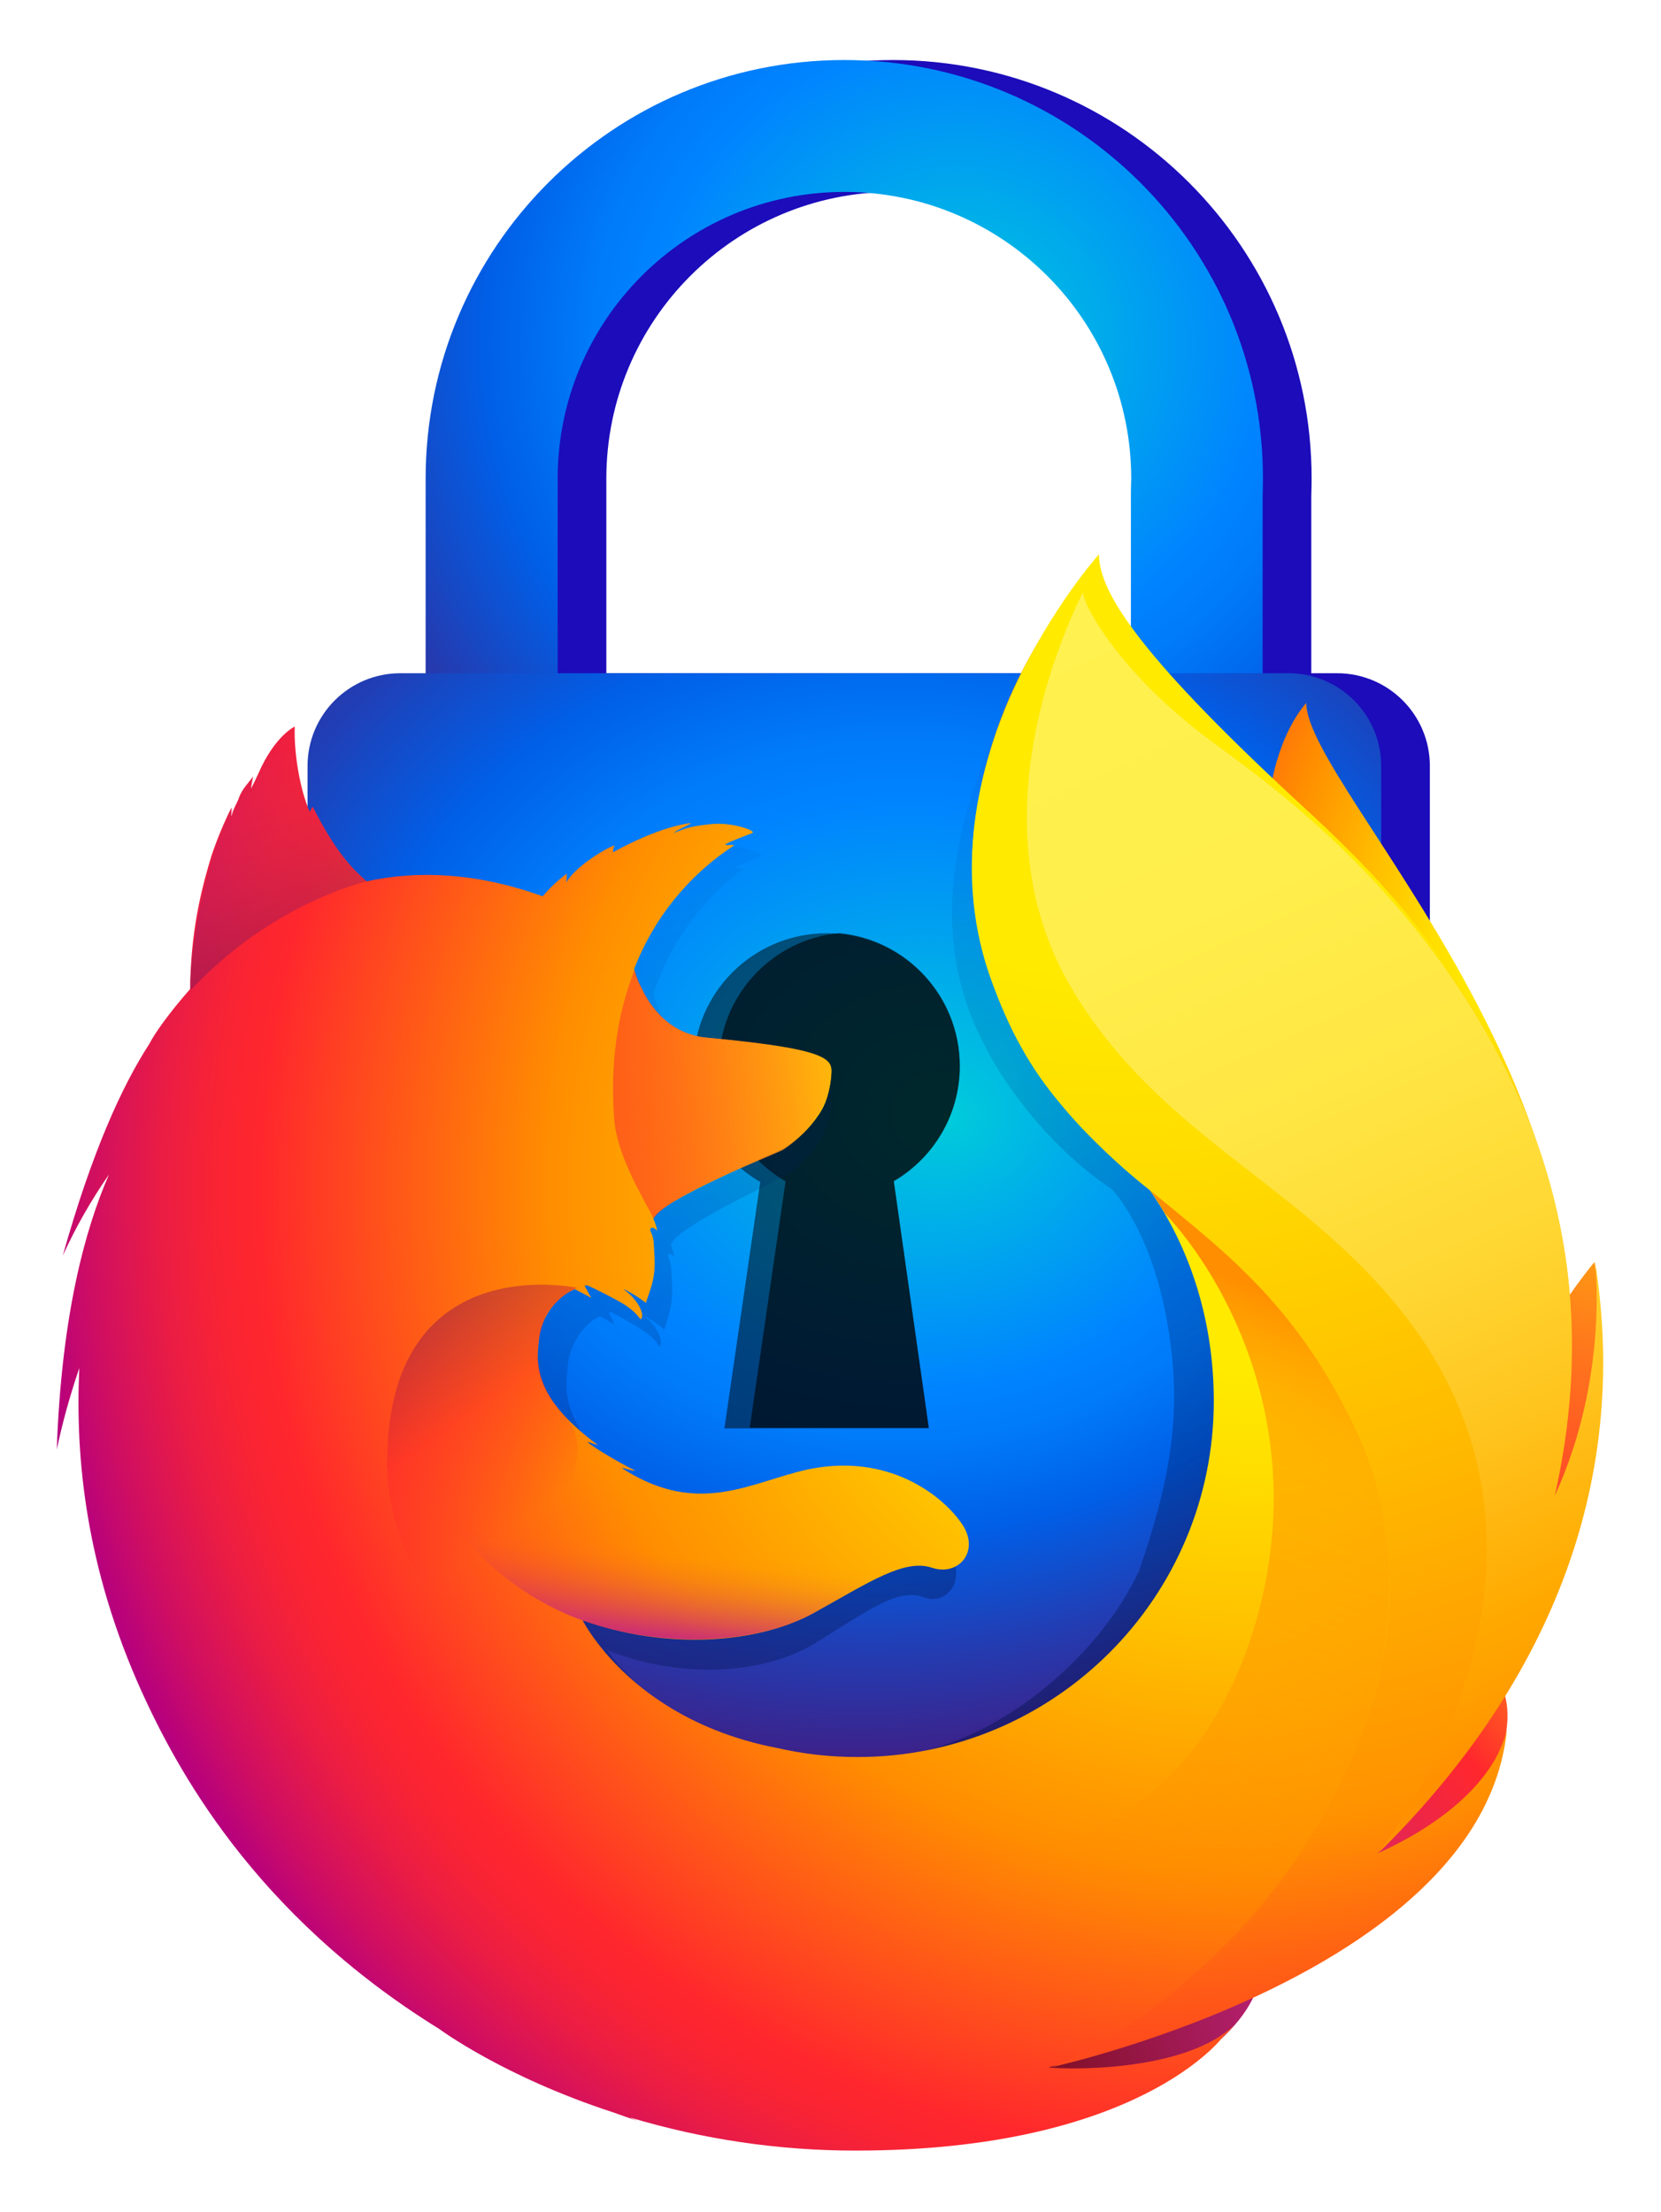 <?xml version="1.0" encoding="utf-8"?>
<!-- Generator: Adobe Illustrator 22.1.0, SVG Export Plug-In . SVG Version: 6.00 Build 0)  -->
<svg version="1.1" id="Layer_1" xmlns="http://www.w3.org/2000/svg" xmlns:xlink="http://www.w3.org/1999/xlink" x="0px" y="0px"
	 viewBox="0 0 1024 1363.7" style="enable-background:new 0 0 1024 1363.7;" xml:space="preserve">
<style type="text/css">
	.st0{fill:#1C0CBA;}
	.st1{fill:url(#SVGID_1_);}
	.st2{fill:url(#SVGID_2_);}
	.st3{opacity:0.6;enable-background:new    ;}
	.st4{opacity:0.5;enable-background:new    ;}
	.st5{fill:url(#SVGID_3_);}
	.st6{fill:url(#SVGID_4_);}
	.st7{fill:url(#SVGID_5_);}
	.st8{fill:url(#SVGID_6_);}
	.st9{fill:url(#SVGID_7_);}
	.st10{fill:url(#SVGID_8_);}
	.st11{fill:url(#SVGID_9_);}
	.st12{fill:url(#SVGID_10_);}
	.st13{fill:url(#SVGID_11_);}
	.st14{fill:url(#SVGID_12_);}
	.st15{fill:url(#SVGID_13_);}
	.st16{fill:url(#SVGID_14_);}
	.st17{fill:url(#SVGID_15_);}
</style>
<g id="Layer_2_1_">
	<g>
		<path class="st0" d="M550.5,37C408,37,292.4,152.6,292.4,295.1v258.1h516V305.8c0.1-3.5,0.2-7.1,0.2-10.7
			C808.7,152.6,693.1,37,550.5,37z M727.2,302.5v169.4H373.8V295.1c0-97.6,79.1-176.8,176.8-176.8s176.8,79.1,176.8,176.8
			C727.3,297.6,727.3,300,727.2,302.5z"/>
		<path class="st0" d="M824.3,1113.7H276.8c-31.6,0-57.2-25.6-57.2-57.2V472.2c0-31.6,25.6-57.2,57.2-57.2h547.5
			c31.6,0,57.2,25.6,57.2,57.2v584.3C881.5,1088.1,855.9,1113.7,824.3,1113.7z"/>
	</g>
	<g>
		<g>
			<radialGradient id="SVGID_1_" cx="590.318" cy="211.458" r="873.848" gradientUnits="userSpaceOnUse">
				<stop  offset="0" style="stop-color:#00CCDA"/>
				<stop  offset="0.22" style="stop-color:#0083FF"/>
				<stop  offset="0.261" style="stop-color:#007AF9"/>
				<stop  offset="0.33" style="stop-color:#0060E8"/>
				<stop  offset="0.333" style="stop-color:#005FE7"/>
				<stop  offset="0.438" style="stop-color:#2639AD"/>
				<stop  offset="0.522" style="stop-color:#401E84"/>
				<stop  offset="0.566" style="stop-color:#4A1475"/>
			</radialGradient>
			<path class="st1" d="M520.5,37C378,37,262.4,152.6,262.4,295.1v258.1h516V305.8c0.1-3.5,0.2-7.1,0.2-10.7
				C778.7,152.6,663.1,37,520.5,37z M697.2,302.5v169.4H343.8V295.1c0-97.6,79.1-176.8,176.8-176.8s176.8,79.1,176.8,176.8
				C697.3,297.6,697.3,300,697.2,302.5z"/>
			
				<radialGradient id="SVGID_2_" cx="458.521" cy="815.641" r="1004.102" fx="570.084" fy="737.58" gradientTransform="matrix(0.982 0 0 -0.833 23.941 1303.003)" gradientUnits="userSpaceOnUse">
				<stop  offset="0" style="stop-color:#00CCDA"/>
				<stop  offset="0.22" style="stop-color:#0083FF"/>
				<stop  offset="0.261" style="stop-color:#007AF9"/>
				<stop  offset="0.33" style="stop-color:#0060E8"/>
				<stop  offset="0.333" style="stop-color:#005FE7"/>
				<stop  offset="0.438" style="stop-color:#2639AD"/>
				<stop  offset="0.522" style="stop-color:#401E84"/>
				<stop  offset="0.566" style="stop-color:#4A1475"/>
			</radialGradient>
			<path class="st2" d="M794.3,1113.7H246.8c-31.6,0-57.2-25.6-57.2-57.2V472.2c0-31.6,25.6-57.2,57.2-57.2h547.5
				c31.6,0,57.2,25.6,57.2,57.2v584.3C851.5,1088.1,825.9,1113.7,794.3,1113.7z"/>
		</g>
	</g>
</g>
<g id="Layer_4">
	<path class="st3" d="M591.7,657c0-42.7-32.6-77.8-74.3-81.8c-41.7,3.9-74.3,39-74.3,81.8c0,30.4,16.6,57,41.2,71.2l-22.1,151.9
		h110.4L551,727.9C575.4,713.6,591.7,687.3,591.7,657z"/>
	<path class="st4" d="M591.7,657.4c0-45.4-36.8-82.1-82.1-82.1s-82.1,36.8-82.1,82.1c0,30.4,16.6,57,41.2,71.2l-22.1,151.9h126
		L551,728.3C575.4,714,591.7,687.6,591.7,657.4z"/>
</g>
<g id="Firefox_-_Large">
	<title>firefox-logo</title>
	<g>
		
			<radialGradient id="SVGID_3_" cx="-14631.635" cy="-8840.633" r="450.875" fx="-14660.394" fy="-8840.633" gradientTransform="matrix(0.762 3.400000e-02 -5.000000e-02 1.12 11650.462 10986.898)" gradientUnits="userSpaceOnUse">
			<stop  offset="4.500000e-02" style="stop-color:#FFEA00"/>
			<stop  offset="0.12" style="stop-color:#FFDE00"/>
			<stop  offset="0.254" style="stop-color:#FFBF00"/>
			<stop  offset="0.429" style="stop-color:#FF8E00"/>
			<stop  offset="0.769" style="stop-color:#FF272D"/>
			<stop  offset="0.872" style="stop-color:#E0255A"/>
			<stop  offset="0.953" style="stop-color:#CC2477"/>
			<stop  offset="1" style="stop-color:#C42482"/>
		</radialGradient>
		<path class="st5" d="M805.3,433.3c-23.9,27.9-35.1,90.6-10.8,154.3s61.5,49.8,84.7,114.7c30.6,85.6,16.4,200.6,16.4,200.6
			s36.8,106.6,62.5-6.6C1014.8,683.5,805.3,485.7,805.3,433.3z"/>
		
			<linearGradient id="SVGID_4_" gradientUnits="userSpaceOnUse" x1="575.674" y1="159.467" x2="384.236" y2="-466.761" gradientTransform="matrix(1 0 0 1 0 911.438)">
			<stop  offset="0" style="stop-color:#000F43;stop-opacity:0.4"/>
			<stop  offset="0.485" style="stop-color:#001962;stop-opacity:0.173"/>
			<stop  offset="1" style="stop-color:#002079;stop-opacity:0"/>
		</linearGradient>
		<path class="st6" d="M845.7,1145.4c-9.6,6.8-19.7,12.8-30.1,18.2c13.9-20.3,26.6-41.3,38.3-63c9.5-10.5,18.1-20.6,25.2-31.7
			c3.4-5.4,7.3-12.1,11.4-19.8c24.9-44.9,52.4-117.6,53.2-192.2v-0.2c0-1.8,0-3.7,0-5.5c0.1-18.7-1.8-37.4-5.7-55.7
			c0.2,1.4,0.4,2.9,0.6,4.3c-0.2-1.1-0.4-2.2-0.6-3.3c0.4,2,0.7,4,1,6c5.1,43.2,1.5,85.4-16.7,116.4c-0.3,0.5-0.6,0.9-0.9,1.3
			c9.4-47.2,12.6-99.4,2.1-151.6c0,0-4.2-25.4-35.4-102.4c-18-44.4-49.8-80.7-78-107.2c-24.7-30.5-47.1-51-59.5-64.1
			c-25.8-27.2-36.6-47.6-41.1-60.9c-3.9-1.9-53.1-49.8-57-51.6c-21.5,33.4-89.2,137.7-57,235.1c14.6,44.2,51.5,90,90.1,115.7
			c1.7,1.9,23,25,33.1,77.2c10.4,53.8,5,95.9-16.5,158c-25.3,54.5-90.1,108.4-150.7,113.9c-129.7,11.8-177.1-65.1-177.1-65.1
			c46.3,18.5,97.6,14.7,128.7-4.6c31.4-19.4,50.4-33.8,65.8-28.1c15.2,5.7,27.3-10.8,16.4-27.8c-17.1-26.4-48.4-40-79.4-34.6
			c-31.4,5.1-60.2,30-101.4,5.9c-2.7-1.5-5.2-3.2-7.7-5.1c-2.7-1.8,8.8,2.7,6.1,0.7c-8-4.4-22.2-13.8-25.9-17.2
			c-0.6-0.6,6.2,2.2,5.6,1.6c-38.5-31.7-33.7-53.1-32.5-66.6c1-10.7,8-24.5,19.8-30.1c5.7,3.1,9.2,5.5,9.2,5.5s-2.4-5-3.7-7.6
			c0.5-0.2,0.9-0.1,1.4-0.3c4.7,2.3,15,8.1,20.4,11.7c7.1,5,9.3,9.4,9.3,9.4s1.9-1,0.5-5.4c-0.5-1.8-2.6-7.5-9.7-13.2h0.4
			c4.2,2.4,8.2,5.1,11.9,8.2c2-7.2,5.5-14.7,4.7-28.1c-0.5-9.4-0.3-11.9-1.9-15.5c-1.5-3.1,0.8-4.3,3.4-1.1c-0.4-2.5-1.2-5-2.2-7.4
			v-0.2c3.2-11.2,68.2-40.5,73-43.9c7.8-5.5,14.3-12.6,19.1-20.8c3.6-5.8,6.3-13.8,7-26.1c0.4-8.8-3.8-14.7-69.5-21.6
			c-18-1.8-28.5-14.8-34.5-26.8c-1.1-2.6-2.2-4.9-3.3-7.3c-1.1-2.7-1.9-5.6-2.6-8.4c10.7-30.9,28.8-57,55.4-76.7
			c1.4-1.3-5.8,0.3-4.3-1c1.7-1.5,12.7-6,14.8-7c2.5-1.2-10.9-6.9-22.7-5.5c-12.1,1.4-14.6,2.8-21.1,5.5c2.7-2.7,11.2-6.1,9.2-6.1
			c-13,2-29.2,9.6-43,18.1c0-1.5,0.3-3,0.8-4.3c-6.4,2.7-22.3,13.8-26.9,23.1c0.2-1.8,0.3-3.6,0.3-5.4c-4.9,4.1-9.3,8.7-13.2,13.8
			l-0.2,0.2c-37.4-15-70.2-16-98.1-9.3c-6.1-6.1-9.1-1.6-22.9-32.1c-0.9-1.8,0.7,1.8,0,0c-2.3-5.9,1.4,7.9,0,0
			c-23.3,18.4-53.9,39.2-68.6,53.9c-0.2,0.6,17.2-4.9,0,0c-6,1.7-5.6,5.3-6.5,37.5c-0.2,2.4,0,5.2-0.2,7.4
			c-11.7,15-19.7,27.6-22.8,34.2c-15.2,26.2-31.9,67-48.1,131.6c7.2-17.5,15.8-34.4,25.8-50.4C96.7,774.4,83.7,828.2,81.1,911
			c3.3-17.1,7.4-34,12.5-50.7c-3.2,68.7,8.7,137.4,34.7,201.1c9.3,22.8,24.8,57.5,51,95.4c82.5,86.8,198.9,140.9,327.9,140.9
			C641.8,1297.7,762.6,1238.9,845.7,1145.4z"/>
		
			<radialGradient id="SVGID_5_" cx="-8216.456" cy="-6978.97" r="266.886" gradientTransform="matrix(1.219 0.123 -0.123 1.219 10185.162 10495.161)" gradientUnits="userSpaceOnUse">
			<stop  offset="3.000000e-03" style="stop-color:#FFEA00"/>
			<stop  offset="0.497" style="stop-color:#FF272D"/>
			<stop  offset="1" style="stop-color:#C42482"/>
		</radialGradient>
		<path class="st7" d="M746.1,1208.4c162.9-18.9,235-186.7,142.4-190C804.8,1015.8,669,1217.3,746.1,1208.4z"/>
		
			<radialGradient id="SVGID_6_" cx="-8240.603" cy="-7234.882" r="445.678" gradientTransform="matrix(1.219 0.123 -0.123 1.219 10185.162 10495.161)" gradientUnits="userSpaceOnUse">
			<stop  offset="3.000000e-03" style="stop-color:#FFE900"/>
			<stop  offset="0.157" style="stop-color:#FFAF0E"/>
			<stop  offset="0.316" style="stop-color:#FF7A1B"/>
			<stop  offset="0.472" style="stop-color:#FF4E26"/>
			<stop  offset="0.621" style="stop-color:#FF2C2E"/>
			<stop  offset="0.762" style="stop-color:#FF1434"/>
			<stop  offset="0.892" style="stop-color:#FF0538"/>
			<stop  offset="1" style="stop-color:#FF0039"/>
		</radialGradient>
		<path class="st8" d="M900.2,984.1C1012.3,918.9,983,778,983,778s-43.2,50.2-72.6,130.3C881.4,987.7,832.8,1023.5,900.2,984.1z"/>
		
			<radialGradient id="SVGID_7_" cx="-8177.566" cy="-6821.746" r="408.958" gradientTransform="matrix(1.219 0.123 -0.123 1.219 10185.162 10495.161)" gradientUnits="userSpaceOnUse">
			<stop  offset="3.000000e-03" style="stop-color:#FF272D"/>
			<stop  offset="0.497" style="stop-color:#C42482"/>
			<stop  offset="0.986" style="stop-color:#620700"/>
		</radialGradient>
		<path class="st9" d="M544.5,1291.8c156.2,49.9,290.5-73.2,207.7-114.3C677,1140.4,470.3,1268.2,544.5,1291.8z"/>
		
			<radialGradient id="SVGID_8_" cx="750.189" cy="-175.678" r="782.18" fx="778.167" fy="-189.507" gradientTransform="matrix(1 0 0 1 0 911.438)" gradientUnits="userSpaceOnUse">
			<stop  offset="0.156" style="stop-color:#FFEA00"/>
			<stop  offset="0.231" style="stop-color:#FFDE00"/>
			<stop  offset="0.365" style="stop-color:#FFBF00"/>
			<stop  offset="0.541" style="stop-color:#FF8E00"/>
			<stop  offset="0.763" style="stop-color:#FF272D"/>
			<stop  offset="0.796" style="stop-color:#F92433"/>
			<stop  offset="0.841" style="stop-color:#E91C45"/>
			<stop  offset="0.893" style="stop-color:#CF0E62"/>
			<stop  offset="0.935" style="stop-color:#B5007F"/>
		</radialGradient>
		<path class="st10" d="M911.8,1044c3.8-5.4,8.9-22.5,13.5-30.2c27.6-44.5,27.8-80,27.8-80.8c16.7-83.2,15.1-117.2,4.9-180
			c-8.3-50.6-44.3-123.1-75.6-158c-32.2-36-9.5-24.2-40.7-50.5c-27.3-30.3-53.8-60.3-68.3-72.4c-104.3-87.2-101.9-105.7-99.9-108.9
			c-0.3,0.4-0.8,0.9-1.5,1.6c-1.2-4.9-2.1-9.1-2.1-9.1s-57,57-69,152c-7.8,62,15.4,126.7,49,168c17.5,21.4,37.3,40.9,59,58l0,0
			c25.4,36.5,39.4,81.5,39.4,129.9c0,121.2-98.3,219.5-219.7,219.5c-16.5,0-33-1.8-49.1-5.5c-57.2-10.9-90.3-39.8-106.8-59.4
			c-9.4-11.2-13.5-19.4-13.5-19.4c51.3,18.4,108,14.5,142.5-4.5c34.7-19.3,55.8-33.5,72.8-27.9c16.8,5.6,30.2-10.7,18.2-27.5
			c-11.8-16.8-42.4-41-87.9-34.3c-34.8,5.1-66.7,29.8-112.2,5.8c-2.9-1.5-5.8-3.2-8.6-5c-3-1.8,9.8,2.7,6.8,0.7
			c-8.9-4.3-24.6-13.7-28.6-17.1c-0.7-0.6,6.9,2.2,6.2,1.6c-42.6-31.4-37.3-52.7-36-66c1.1-10.7,8.8-24.3,21.9-29.9
			c6.3,3.1,10.2,5.4,10.2,5.4s-2.7-4.9-4.1-7.5c0.5-0.2,1-0.1,1.5-0.3c5.2,2.2,16.6,8,22.6,11.6c7.8,4.9,10.3,9.4,10.3,9.4
			s2.1-1,0.5-5.3c-0.6-1.8-2.9-7.4-10.7-13.1h0.5c4.6,2.3,9,5.1,13.1,8.2c2.2-7.1,6.1-14.6,5.3-27.9c-0.5-9.4-0.3-11.8-2.1-15.4
			c-1.6-3.1,0.9-4.3,3.8-1.1c-0.5-2.5-1.3-5-2.4-7.3v-0.2c3.6-11.1,75.5-40.1,80.8-43.5c8.4-5.3,15.7-12.3,21.2-20.6
			c4-5.7,7-13.7,7.7-25.9c0.2-5.5-1.4-9.8-20.5-14c-11.4-2.5-29.1-4.9-56.4-7.5c-19.9-1.8-31.6-14.7-38.2-26.6
			c-1.2-2.6-2.4-4.9-3.7-7.2c-1.2-2.7-2.1-5.5-2.8-8.4c11.9-31.2,33.4-57.8,61.3-76.1c1.6-1.3-6.4,0.3-4.8-1
			c1.9-1.5,14.1-5.9,16.4-6.9c2.8-1.2-12-6.8-25.2-5.5c-13.4,1.3-16.2,2.8-23.3,5.5c3-2.6,12.4-6.1,10.2-6.1
			c-14.4,2-32.3,9.5-47.6,18c0-1.5,0.3-3,0.9-4.3c-7.1,2.7-24.6,13.7-29.7,22.9c0.2-1.8,0.3-3.6,0.3-5.4c-5.4,4-10.3,8.6-14.6,13.7
			l-0.3,0.2c-41.3-14.9-77.7-15.9-108.5-9.2c-6.7-6.1-17.6-15.2-32.9-45.4c-1-1.8-1.6,3.8-2.4,2c-6-13.8-9.6-36.4-9-52
			c0,0-12.3,5.6-22.5,29.1c-1.9,4.2-3.1,6.5-4.3,8.9c-0.6,0.7,1.3-7.7,1-7.2c-1.8,3-6.4,7.2-8.4,12.6c-1.4,4-3.3,6.3-4.6,11.3
			l-0.3,0.5c-0.1-1.5,0.4-6.1,0-5.1c-4.8,9.7-8.9,19.6-12.3,29.8c-5.5,18-11.9,42.6-12.9,74.6c-0.2,2.4,0,5.1-0.2,7.3
			c-13,14.8-21.9,27.4-25.2,33.9C75.2,669.5,56.7,710,38.7,774c8-17.5,17.5-34.2,28.5-50C52.3,758,37.9,811.3,35,893.5
			c3.6-17,8.3-33.8,13.9-50.2c-2.6,54.8,3.8,122.7,38.4,199.4c20.6,45.1,67.9,136.6,183.6,208.1l0,0c0,0,39.4,29.3,107,51.3
			c5,1.8,10.1,3.6,15.2,5.3c-1.6-0.7-3.2-1.3-4.7-2.1c45,13.5,91.8,20.4,138.8,20.4c175.2,0.1,226.8-70.2,226.8-70.2
			s-0.2,0.1-0.5,0.4c2.5-2.3,4.9-4.7,7.1-7.3c-27.6,26.1-90.7,27.8-114.3,25.9c40.2-11.8,66.7-21.8,118.2-41.5
			c6-2.2,12.2-4.8,18.5-7.6c0.7-0.3,1.4-0.6,2.1-0.9c1.2-0.6,2.5-1.1,3.7-1.7c25.1-11.8,48.7-26.6,70.3-44
			c51.7-41.3,62.9-81.6,68.8-108.1c-0.8,2.5-3.4,8.5-5.2,12.3c-13.3,28.5-42.8,46-74.9,60.9c15.3-20,29.4-40.9,42.4-62.4
			C900.8,1071.1,904,1054.9,911.8,1044z"/>
		
			<radialGradient id="SVGID_9_" cx="691.339" cy="-568.43" r="923.615" gradientTransform="matrix(1 0 0 1 0 911.438)" gradientUnits="userSpaceOnUse">
			<stop  offset="0.279" style="stop-color:#FFEA00"/>
			<stop  offset="0.402" style="stop-color:#FFDD00"/>
			<stop  offset="0.63" style="stop-color:#FFBA00"/>
			<stop  offset="0.856" style="stop-color:#FF9100"/>
			<stop  offset="0.933" style="stop-color:#FF6711"/>
			<stop  offset="0.994" style="stop-color:#FF4A1D"/>
		</radialGradient>
		<path class="st11" d="M848.9,1142.7c21.1-23.2,40-49.8,54.3-80c36.9-77.6,94-206.6,49-341.3C916.8,614.9,868,556.7,806.1,499.8
			c-100.5-92.4-128.6-133.6-128.6-158.1c0,0-116.1,129.4-65.7,264.4s153.5,130,221.7,270.9c80.3,165.7-64.9,346.6-185,397.2
			c7.4-1.6,267-60.4,280.6-208.9C928.7,1068.1,922.8,1109.1,848.9,1142.7z"/>
		
			<linearGradient id="SVGID_10_" gradientUnits="userSpaceOnUse" x1="-8899.103" y1="-7135.984" x2="-8614.741" y2="-7208.468" gradientTransform="matrix(1.219 0.123 -0.123 1.219 10185.162 10495.161)">
			<stop  offset="0" style="stop-color:#C42482;stop-opacity:0.5"/>
			<stop  offset="0.474" style="stop-color:#FF272D;stop-opacity:0.5"/>
			<stop  offset="0.486" style="stop-color:#FF2C2C;stop-opacity:0.513"/>
			<stop  offset="0.675" style="stop-color:#FF7A1A;stop-opacity:0.72"/>
			<stop  offset="0.829" style="stop-color:#FFB20D;stop-opacity:0.871"/>
			<stop  offset="0.942" style="stop-color:#FFD605;stop-opacity:0.964"/>
			<stop  offset="1" style="stop-color:#FFE302"/>
		</linearGradient>
		<path class="st12" d="M512.6,661.1c0.4-8.8-4.2-14.7-76.7-21.5c-29.8-2.8-41.3-30.3-44.7-41.9c-10.6,27.6-15,56.5-12.6,91.5
			c1.6,22.9,17,47.5,24.4,62c0,0,1.6-2.1,2.4-2.9c13.9-14.4,71.9-36.4,77.4-39.5C488.7,704.9,511.6,688.2,512.6,661.1z"/>
		
			<linearGradient id="SVGID_11_" gradientUnits="userSpaceOnUse" x1="207.421" y1="-1610.591" x2="152.849" y2="-1750.438" gradientTransform="matrix(0.995 0.1 -0.1 0.995 -188.608 2183.331)">
			<stop  offset="0" style="stop-color:#891551;stop-opacity:0.6"/>
			<stop  offset="1" style="stop-color:#C42482;stop-opacity:0"/>
		</linearGradient>
		<path class="st13" d="M193.3,498.2c-1-1.8-1.6,3.8-2.4,2c-6-13.8-9.6-36.2-8.7-52c0,0-12.3,5.6-22.5,29.1
			c-1.9,4.2-3.1,6.5-4.3,8.9c-0.6,0.7,1.3-7.7,1-7.2c-1.8,3-6.4,7.2-8.3,12.4c-1.7,4.2-3.3,6.5-4.6,11.8c-0.4,1.4,0.4-6.3,0.1-5.4
			c-23.7,45.8-28.2,115.1-25.7,112.2c50.5-53.9,108.3-66.7,108.3-66.7C219.9,538.5,206.5,525.5,193.3,498.2L193.3,498.2z"/>
		
			<linearGradient id="SVGID_12_" gradientUnits="userSpaceOnUse" x1="-16.134" y1="190.367" x2="77.974" y2="297.254" gradientTransform="matrix(0.995 0.1 -0.1 0.995 290.527 622.918)">
			<stop  offset="5.000000e-03" style="stop-color:#891551;stop-opacity:0.5"/>
			<stop  offset="0.484" style="stop-color:#FF272D;stop-opacity:0.5"/>
			<stop  offset="1" style="stop-color:#FF272D;stop-opacity:0"/>
		</linearGradient>
		<path class="st14" d="M384.8,1061.8c-69.7-29.8-149-71.8-146-167.1C242.9,769.1,356,793.9,356,793.9c-4.3,1-15.7,9.2-19.7,17.8
			c-4.3,10.8-12.1,35.3,11.6,60.9c37.1,40.2-76.2,95.4,98.7,199.6C450.9,1074.6,405.5,1070.7,384.8,1061.8L384.8,1061.8z"/>
		
			<linearGradient id="SVGID_13_" gradientUnits="userSpaceOnUse" x1="161.89" y1="376.116" x2="161.957" y2="301.335" gradientTransform="matrix(0.995 0.1 -0.1 0.995 290.527 622.918)">
			<stop  offset="0" style="stop-color:#C42482"/>
			<stop  offset="8.299999e-02" style="stop-color:#C42482;stop-opacity:0.81"/>
			<stop  offset="0.206" style="stop-color:#C42482;stop-opacity:0.565"/>
			<stop  offset="0.328" style="stop-color:#C42482;stop-opacity:0.362"/>
			<stop  offset="0.447" style="stop-color:#C42482;stop-opacity:0.204"/>
			<stop  offset="0.562" style="stop-color:#C42482;stop-opacity:9.100000e-02"/>
			<stop  offset="0.673" style="stop-color:#C42482;stop-opacity:2.300000e-02"/>
			<stop  offset="0.773" style="stop-color:#C42482;stop-opacity:0"/>
		</linearGradient>
		<path class="st15" d="M360.1,999.2c49.4,17.2,107,14.2,141.5-4.9c23.1-12.9,52.7-33.4,70.9-28.4c-15.8-6.2-27.7-9.2-42.1-9.9
			c-2.4,0-5.4-0.1-8-0.3c-5.3,0-10.5,0.3-15.8,0.9c-8.9,0.8-18.8,6.4-27.7,5.5c-0.5,0,8.7-3.8,8-3.6c-4.8,1-9.9,1.2-15.4,1.9
			c-3.5,0.4-6.4,0.8-9.9,1c-103,8.7-190-55.8-190-55.8C264.1,930.6,304.7,979.9,360.1,999.2L360.1,999.2z"/>
		
			<linearGradient id="SVGID_14_" gradientUnits="userSpaceOnUse" x1="655.49" y1="-533.581" x2="961.146" y2="149.915" gradientTransform="matrix(1 0 0 1 0 911.438)">
			<stop  offset="0" style="stop-color:#FFF14F"/>
			<stop  offset="0.268" style="stop-color:#FFEE4C"/>
			<stop  offset="0.452" style="stop-color:#FFE643"/>
			<stop  offset="0.612" style="stop-color:#FFD834"/>
			<stop  offset="0.757" style="stop-color:#FFC41E"/>
			<stop  offset="0.892" style="stop-color:#FFAB02"/>
			<stop  offset="0.902" style="stop-color:#FFA900"/>
			<stop  offset="0.949" style="stop-color:#FFA000"/>
			<stop  offset="1" style="stop-color:#FF9100"/>
		</linearGradient>
		<path class="st16" d="M848.7,1143.4c104.2-102.3,156.9-226.6,134.6-366c0,0,8.9,71.5-24.8,144.6c16.2-71.4,18.1-160.1-25-252
			c-57.5-122.6-152-187.2-188.1-214.1c-54.7-40.8-77.4-82.3-77.8-90.9c-16.3,33.5-65.8,148.2-5.3,247
			c56.6,92.6,145.9,120,208.3,204.9C985.7,973.4,848.7,1143.4,848.7,1143.4z"/>
		
			<linearGradient id="SVGID_15_" gradientUnits="userSpaceOnUse" x1="715.881" y1="-140.511" x2="571.094" y2="248.239" gradientTransform="matrix(1 0 0 1 0 911.438)">
			<stop  offset="0" style="stop-color:#FF8E00"/>
			<stop  offset="4.000000e-02" style="stop-color:#FF8E00;stop-opacity:0.858"/>
			<stop  offset="8.400000e-02" style="stop-color:#FF8E00;stop-opacity:0.729"/>
			<stop  offset="0.13" style="stop-color:#FF8E00;stop-opacity:0.628"/>
			<stop  offset="0.178" style="stop-color:#FF8E00;stop-opacity:0.557"/>
			<stop  offset="0.227" style="stop-color:#FF8E00;stop-opacity:0.514"/>
			<stop  offset="0.282" style="stop-color:#FF8E00;stop-opacity:0.5"/>
			<stop  offset="0.389" style="stop-color:#FF8E00;stop-opacity:0.478"/>
			<stop  offset="0.524" style="stop-color:#FF8E00;stop-opacity:0.416"/>
			<stop  offset="0.676" style="stop-color:#FF8E00;stop-opacity:0.314"/>
			<stop  offset="0.838" style="stop-color:#FF8E00;stop-opacity:0.172"/>
			<stop  offset="1" style="stop-color:#FF8E00;stop-opacity:0"/>
		</linearGradient>
		<path class="st17" d="M833.8,877.3c-36.4-75.2-81.8-108-124.8-143.6c5,7,6.2,9.5,9,14c37.8,40.3,93.6,138.7,53.1,262.1
			c-76.2,232.4-381.1,123-413.1,92.2c12.9,134.5,238,198.8,384.6,111.6C826,1134.7,893.5,1000.5,833.8,877.3z"/>
	</g>
</g>
</svg>
